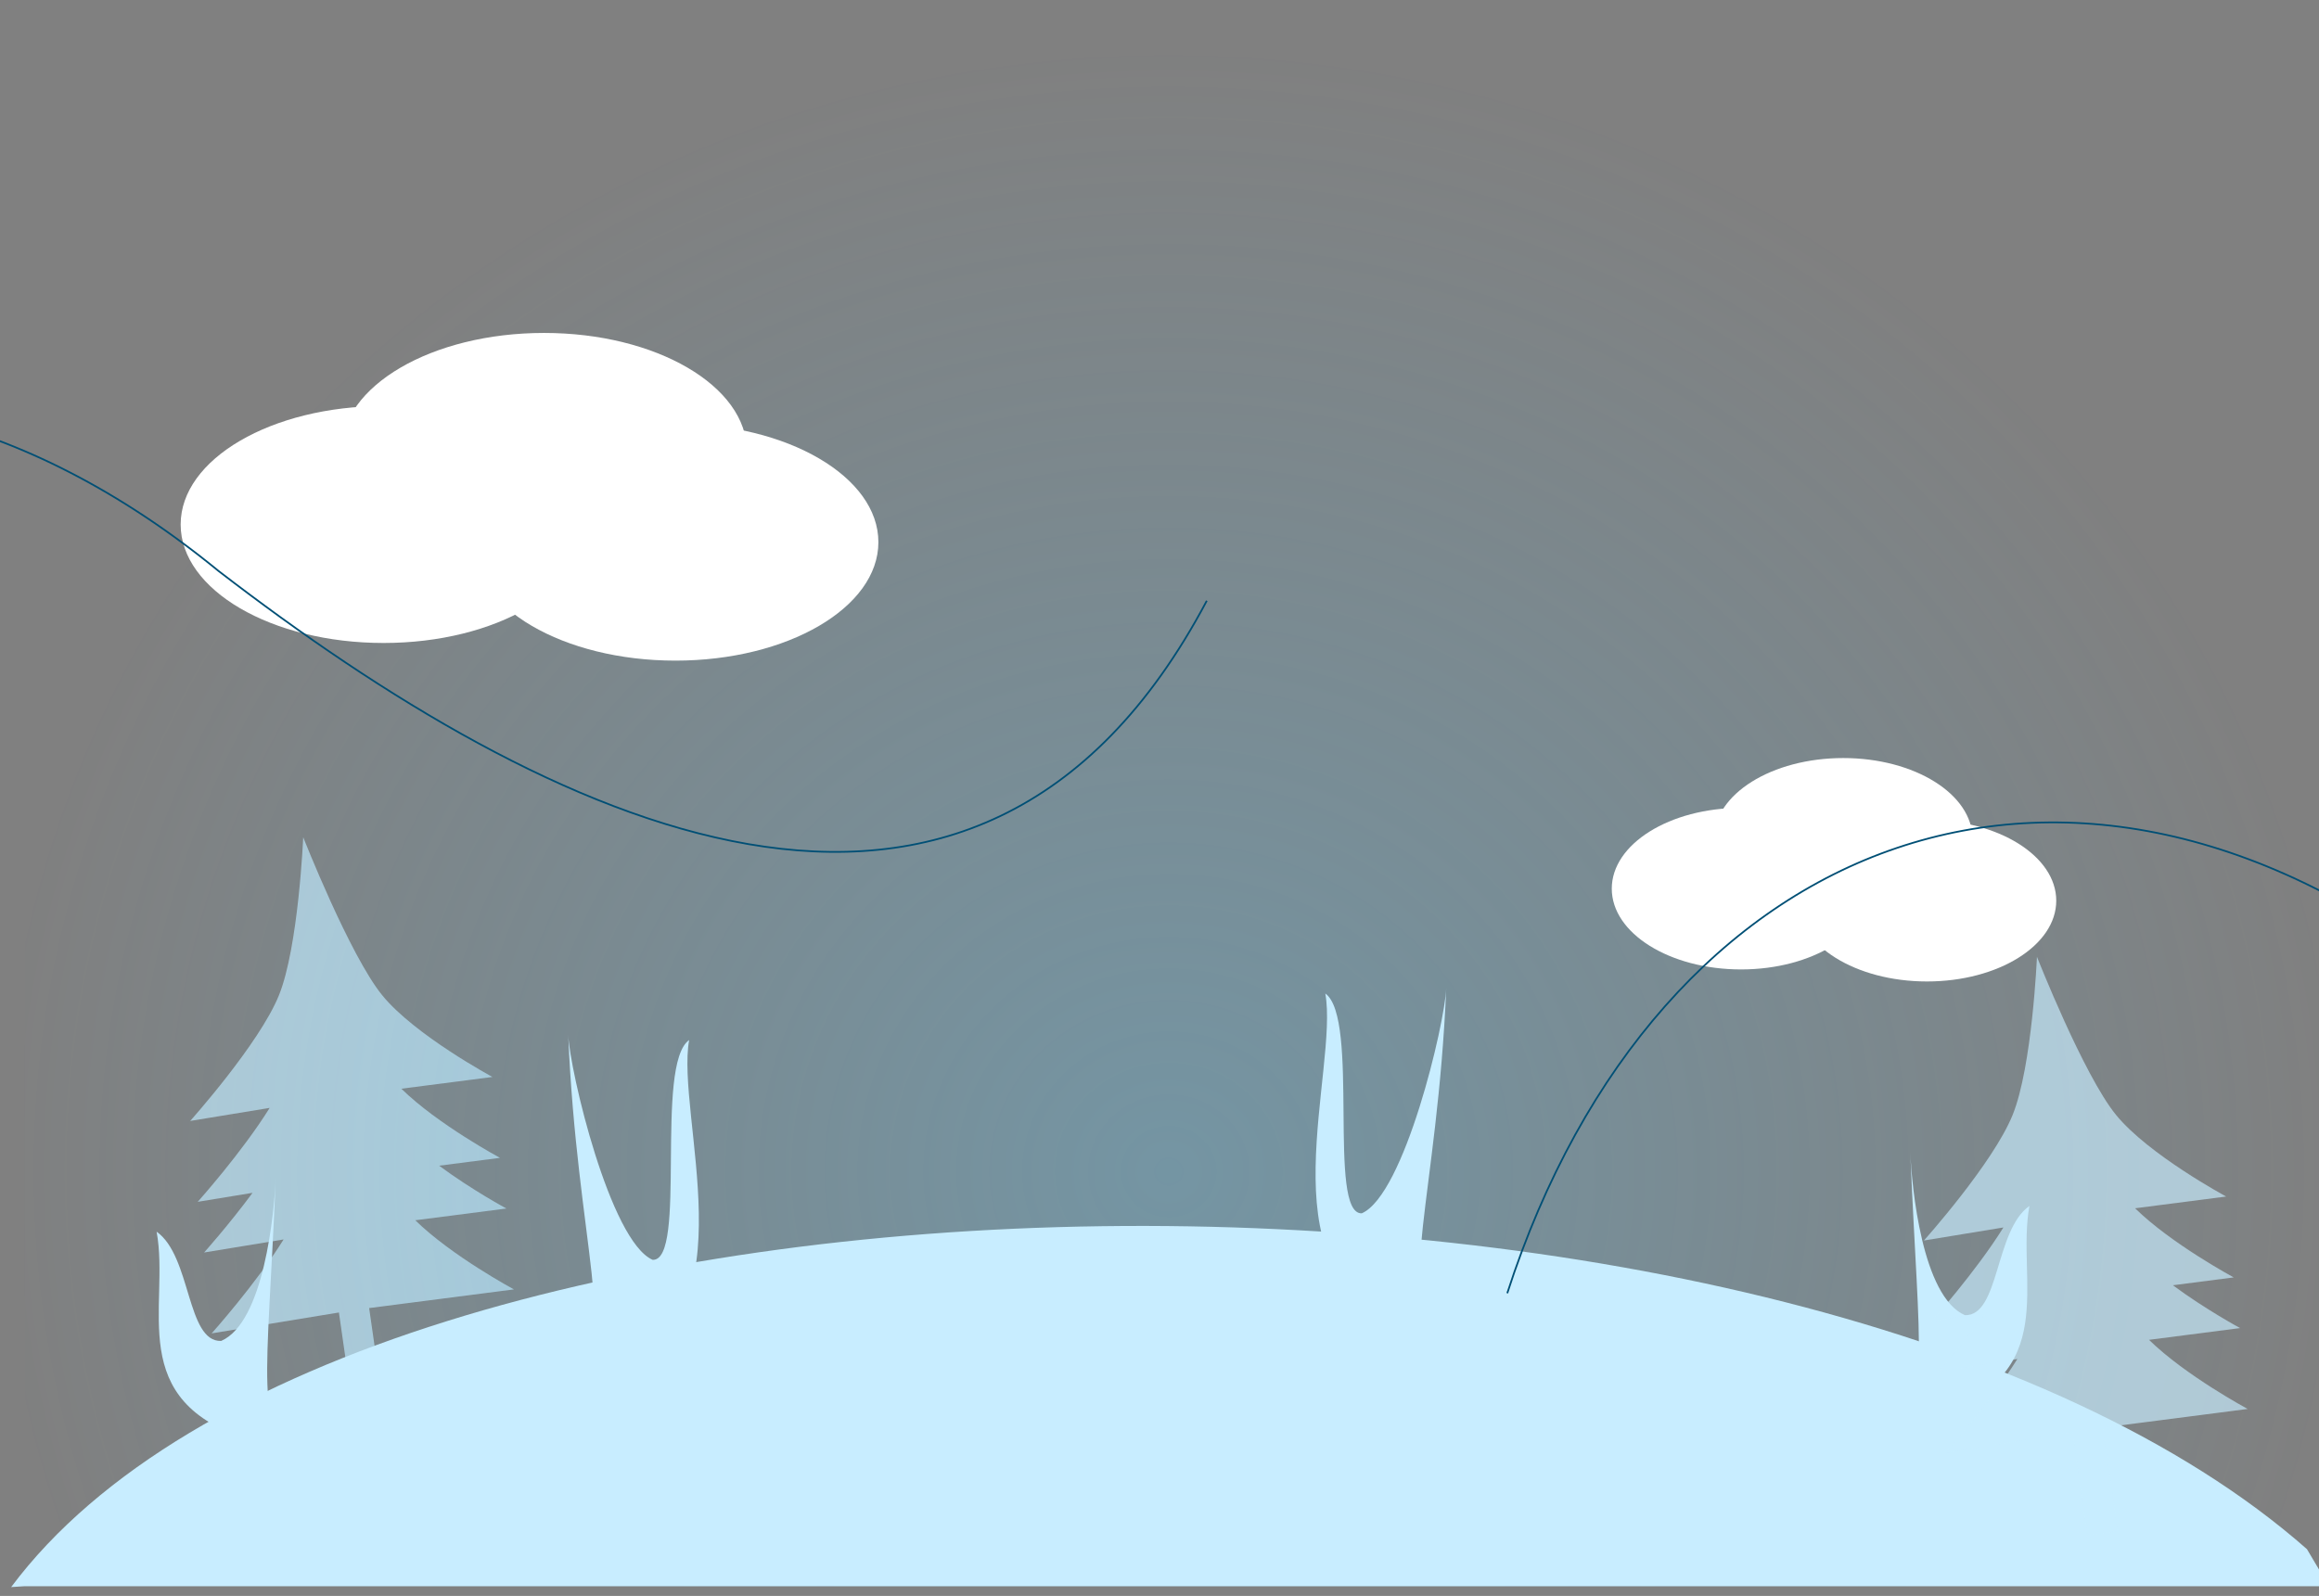 <?xml version="1.0" encoding="UTF-8" standalone="no"?>
<svg
   xmlns:dc="http://purl.org/dc/elements/1.1/"
   xmlns:cc="http://creativecommons.org/ns#"
   xmlns:rdf="http://www.w3.org/1999/02/22-rdf-syntax-ns#"
   xmlns:svg="http://www.w3.org/2000/svg"
   xmlns="http://www.w3.org/2000/svg"
   xmlns:xlink="http://www.w3.org/1999/xlink"
   xmlns:sodipodi="http://sodipodi.sourceforge.net/DTD/sodipodi-0.dtd"
   xmlns:inkscape="http://www.inkscape.org/namespaces/inkscape"
   width="353mm"
   height="243mm"
   viewBox="0 0 353 243"
   version="1.1"
   id="svg8"
   inkscape:version="1.0.2-2 (e86c870879, 2021-01-15)"
   sodipodi:docname="data-not-found.svg">
  <rect x="0" y="0" width="353" height="243" fill="#808080" stroke="none"/>
  <defs
     id="defs2">
    <linearGradient
       inkscape:collect="always"
       id="linearGradient1211">
      <stop
         style="stop-color:#57ccff;stop-opacity:0.28"
         offset="0"
         id="stop1207" />
      <stop
         style="stop-color:#57ccff;stop-opacity:0"
         offset="1"
         id="stop1209" />
    </linearGradient>
    <radialGradient
       inkscape:collect="always"
       xlink:href="#linearGradient1211"
       id="radialGradient1215"
       gradientUnits="userSpaceOnUse"
       gradientTransform="matrix(0.01,-0.976,1.021,0.01,628.796,-391.836)"
       cx="-135.829"
       cy="-495.768"
       fx="-135.829"
       fy="-495.768"
       r="175.381" />
  </defs>
  <sodipodi:namedview
     id="base"
     pagecolor="#ffffff"
     bordercolor="#666666"
     borderopacity="1.0"
     inkscape:pageopacity="0.0"
     inkscape:pageshadow="2"
     inkscape:zoom="0.35"
     inkscape:cx="436.74807"
     inkscape:cy="588.07255"
     inkscape:document-units="mm"
     inkscape:current-layer="g1236"
     inkscape:document-rotation="0"
     showgrid="false"
     inkscape:snap-global="false"
     inkscape:window-width="1366"
     inkscape:window-height="705"
     inkscape:window-x="-8"
     inkscape:window-y="-8"
     inkscape:window-maximized="1"
     showguides="false" />
  <g
     inkscape:label="Layer 1"
     inkscape:groupmode="layer"
     id="layer1">
    <g
       id="g1236"
       inkscape:export-xdpi="80.020203"
       inkscape:export-ydpi="80.020203"
       transform="translate(56.661,442.598)">
      <path
         id="rect875"
         style="opacity:0.671;fill:#c8edff;fill-opacity:1;fill-rule:evenodd;stroke-width:5.767;stroke-linecap:round;stroke-linejoin:round;paint-order:stroke fill markers;stop-color:#000000"
         d="m -10.505,-315.118 c 0,0 -0.715,16.673 -3.694,24.056 -2.979,7.382 -13.512,19.138 -13.512,19.138 l 12.1,-1.986 c -4.222,6.786 -10.953,14.301 -10.953,14.301 l 8.348,-1.37 c -3.647,4.925 -7.375,9.085 -7.375,9.085 l 12.1,-1.986 c -4.222,6.786 -10.953,14.301 -10.953,14.301 l 19.374,-3.18 2.258,15.758 4.603,-0.66 -2.259,-15.77 22.035,-2.845 c 0,0 -9.477,-5.096 -15.014,-10.525 l 13.867,-1.79 c 0,0 -5.262,-2.831 -10.235,-6.519 l 9.262,-1.196 c 0,0 -9.477,-5.096 -15.014,-10.525 l 13.867,-1.79 c 0,0 -11.82,-6.356 -16.772,-12.431 -4.952,-6.076 -12.032,-24.067 -12.032,-24.067 z" />
      <rect
         style="fill:url(#radialGradient1215);fill-opacity:1;fill-rule:evenodd;stroke-width:15;stroke-linecap:round;stroke-linejoin:round;paint-order:stroke fill markers;stop-color:#000000"
         id="rect833"
         width="350.762"
         height="285.75"
         x="-52.917"
         y="-486.834" />
      <rect
         style="fill:#ffffff;fill-opacity:1;fill-rule:evenodd;stroke-width:11.481;stroke-linecap:round;stroke-linejoin:round;paint-order:stroke fill markers;stop-color:#000000"
         id="rect856"
         width="59.431"
         height="23.027"
         x="-8.568"
         y="-372.332" />
      <ellipse
         style="fill:#ffffff;fill-opacity:1;fill-rule:evenodd;stroke-width:10.419;stroke-linecap:round;stroke-linejoin:round;paint-order:stroke fill markers;stop-color:#000000"
         id="path858"
         cx="1.73"
         cy="-362.737"
         rx="30.892"
         ry="18.038" />
      <ellipse
         style="fill:#ffffff;fill-opacity:1;fill-rule:evenodd;stroke-width:10.419;stroke-linecap:round;stroke-linejoin:round;paint-order:stroke fill markers;stop-color:#000000"
         id="path858-4"
         cx="46.156"
         cy="-360.05"
         rx="30.892"
         ry="18.038" />
      <ellipse
         style="fill:#ffffff;fill-opacity:1;fill-rule:evenodd;stroke-width:10.419;stroke-linecap:round;stroke-linejoin:round;paint-order:stroke fill markers;stop-color:#000000"
         id="path858-1"
         cx="26.15"
         cy="-373.867"
         rx="30.892"
         ry="18.038" />
      <rect
         style="fill:#ffffff;fill-opacity:1;fill-rule:evenodd;stroke-width:7.566;stroke-linecap:round;stroke-linejoin:round;paint-order:stroke fill markers;stop-color:#000000"
         id="rect856-7"
         width="37.858"
         height="15.701"
         x="201.804"
         y="-313.834" />
      <ellipse
         style="fill:#ffffff;fill-opacity:1;fill-rule:evenodd;stroke-width:6.866;stroke-linecap:round;stroke-linejoin:round;paint-order:stroke fill markers;stop-color:#000000"
         id="path858-7"
         cx="208.364"
         cy="-307.292"
         rx="19.679"
         ry="12.299" />
      <ellipse
         style="fill:#ffffff;fill-opacity:1;fill-rule:evenodd;stroke-width:6.866;stroke-linecap:round;stroke-linejoin:round;paint-order:stroke fill markers;stop-color:#000000"
         id="path858-4-3"
         cx="236.664"
         cy="-305.46"
         rx="19.679"
         ry="12.299" />
      <ellipse
         style="fill:#ffffff;fill-opacity:1;fill-rule:evenodd;stroke-width:6.866;stroke-linecap:round;stroke-linejoin:round;paint-order:stroke fill markers;stop-color:#000000"
         id="path858-1-3"
         cx="223.92"
         cy="-314.88"
         rx="19.679"
         ry="12.299" />
      <path
         id="rect833-6"
         style="fill:#c8edff;fill-opacity:1;fill-rule:evenodd;stroke-width:15;stroke-linecap:round;stroke-linejoin:round;paint-order:stroke fill markers;stop-color:#000000"
         d="m -54.963,-200.951 c 53.268,-71.321 272.895,-73.281 349.471,-5.772 l 3.337,5.64 H -52.917 Z"
         sodipodi:nodetypes="ccccc" />
      <path
         style="fill:#c8edff;fill-opacity:1;stroke:none;stroke-width:0.265px;stroke-linecap:butt;stroke-linejoin:miter;stroke-opacity:1"
         d="m -18.456,-223.31 c -19.457,-5.92 -12.281,-20.356 -14.363,-31.75 5.292,3.724 4.536,16.811 9.827,16.631 6.494,-2.833 8.088,-19.428 8.315,-24.946 -1.308,31.428 -3.366,38.983 3.78,41.199 z"
         id="path1028"
         sodipodi:nodetypes="cccccc" />
      <path
         style="fill:#c8edff;fill-opacity:1;stroke:none;stroke-width:0.265px;stroke-linecap:butt;stroke-linejoin:miter;stroke-opacity:1"
         d="m 237.897,-227.237 c 19.457,-5.92 12.281,-20.356 14.363,-31.75 -5.292,3.724 -4.536,16.811 -9.827,16.631 -6.494,-2.833 -8.088,-19.428 -8.315,-24.946 1.308,31.428 3.366,38.983 -3.78,41.199 z"
         id="path1028-5"
         sodipodi:nodetypes="cccccc" />
      <path
         style="fill:#c8edff;fill-opacity:1;stroke:none;stroke-width:0.265px;stroke-linecap:butt;stroke-linejoin:miter;stroke-opacity:1"
         d="m 155.165,-242.739 c -19.457,-5.92 -8.005,-37.194 -10.087,-48.588 5.292,3.724 0.259,33.649 5.551,33.469 6.494,-2.833 12.632,-28.783 12.859,-34.301 -1.308,31.428 -7.909,48.338 -0.764,50.554 z"
         id="path1028-5-4"
         sodipodi:nodetypes="cccccc" />
      <path
         style="fill:#c8edff;fill-opacity:1;stroke:none;stroke-width:0.265px;stroke-linecap:butt;stroke-linejoin:miter;stroke-opacity:1"
         d="m 38.155,-235.656 c 19.457,-5.92 8.005,-37.194 10.087,-48.588 -5.292,3.724 -0.259,33.649 -5.551,33.469 -6.494,-2.833 -12.632,-28.783 -12.859,-34.301 1.308,31.428 7.909,48.338 0.764,50.554 z"
         id="path1028-5-4-0"
         sodipodi:nodetypes="cccccc" />
      <path
         id="rect875-7"
         style="opacity:0.671;fill:#c8edff;fill-opacity:1;fill-rule:evenodd;stroke-width:5.767;stroke-linecap:round;stroke-linejoin:round;paint-order:stroke fill markers;stop-color:#000000"
         d="m 253.406,-296.913 c 0,0 -0.715,16.673 -3.694,24.056 -2.979,7.382 -13.512,19.138 -13.512,19.138 l 12.1,-1.986 c -4.222,6.786 -10.953,14.301 -10.953,14.301 l 8.348,-1.37 c -3.647,4.925 -7.375,9.085 -7.375,9.085 l 12.1,-1.986 c -4.222,6.786 -10.953,14.301 -10.953,14.301 l 19.374,-3.18 2.258,15.758 4.603,-0.66 -2.259,-15.77 22.035,-2.845 c 0,0 -9.477,-5.096 -15.014,-10.525 l 13.867,-1.79 c 0,0 -5.262,-2.831 -10.235,-6.519 l 9.262,-1.196 c 0,0 -9.477,-5.096 -15.014,-10.525 l 13.867,-1.79 c 0,0 -11.82,-6.356 -16.772,-12.431 -4.952,-6.076 -12.032,-24.067 -12.032,-24.067 z" />
      <path
         style="fill:none;stroke:#004f75;stroke-width:0.265px;stroke-linecap:butt;stroke-linejoin:miter;stroke-opacity:1"
         d="m -170.054,-309.551 c 22.676,-70.172 86.579,-95.254 146.655,-46.113 49.718,38.263 115.175,71.122 150.435,4.536"
         id="path884"
         sodipodi:nodetypes="ccc" />
      <path
         style="fill:none;stroke:#004f75;stroke-width:0.265px;stroke-linecap:butt;stroke-linejoin:miter;stroke-opacity:1"
         d="m 172.775,-245.69 c 22.676,-70.172 86.579,-95.254 146.655,-46.113 49.718,38.263 115.175,71.122 150.435,4.536"
         id="path884-4"
         sodipodi:nodetypes="ccc" />
    </g>
  </g>
</svg>
